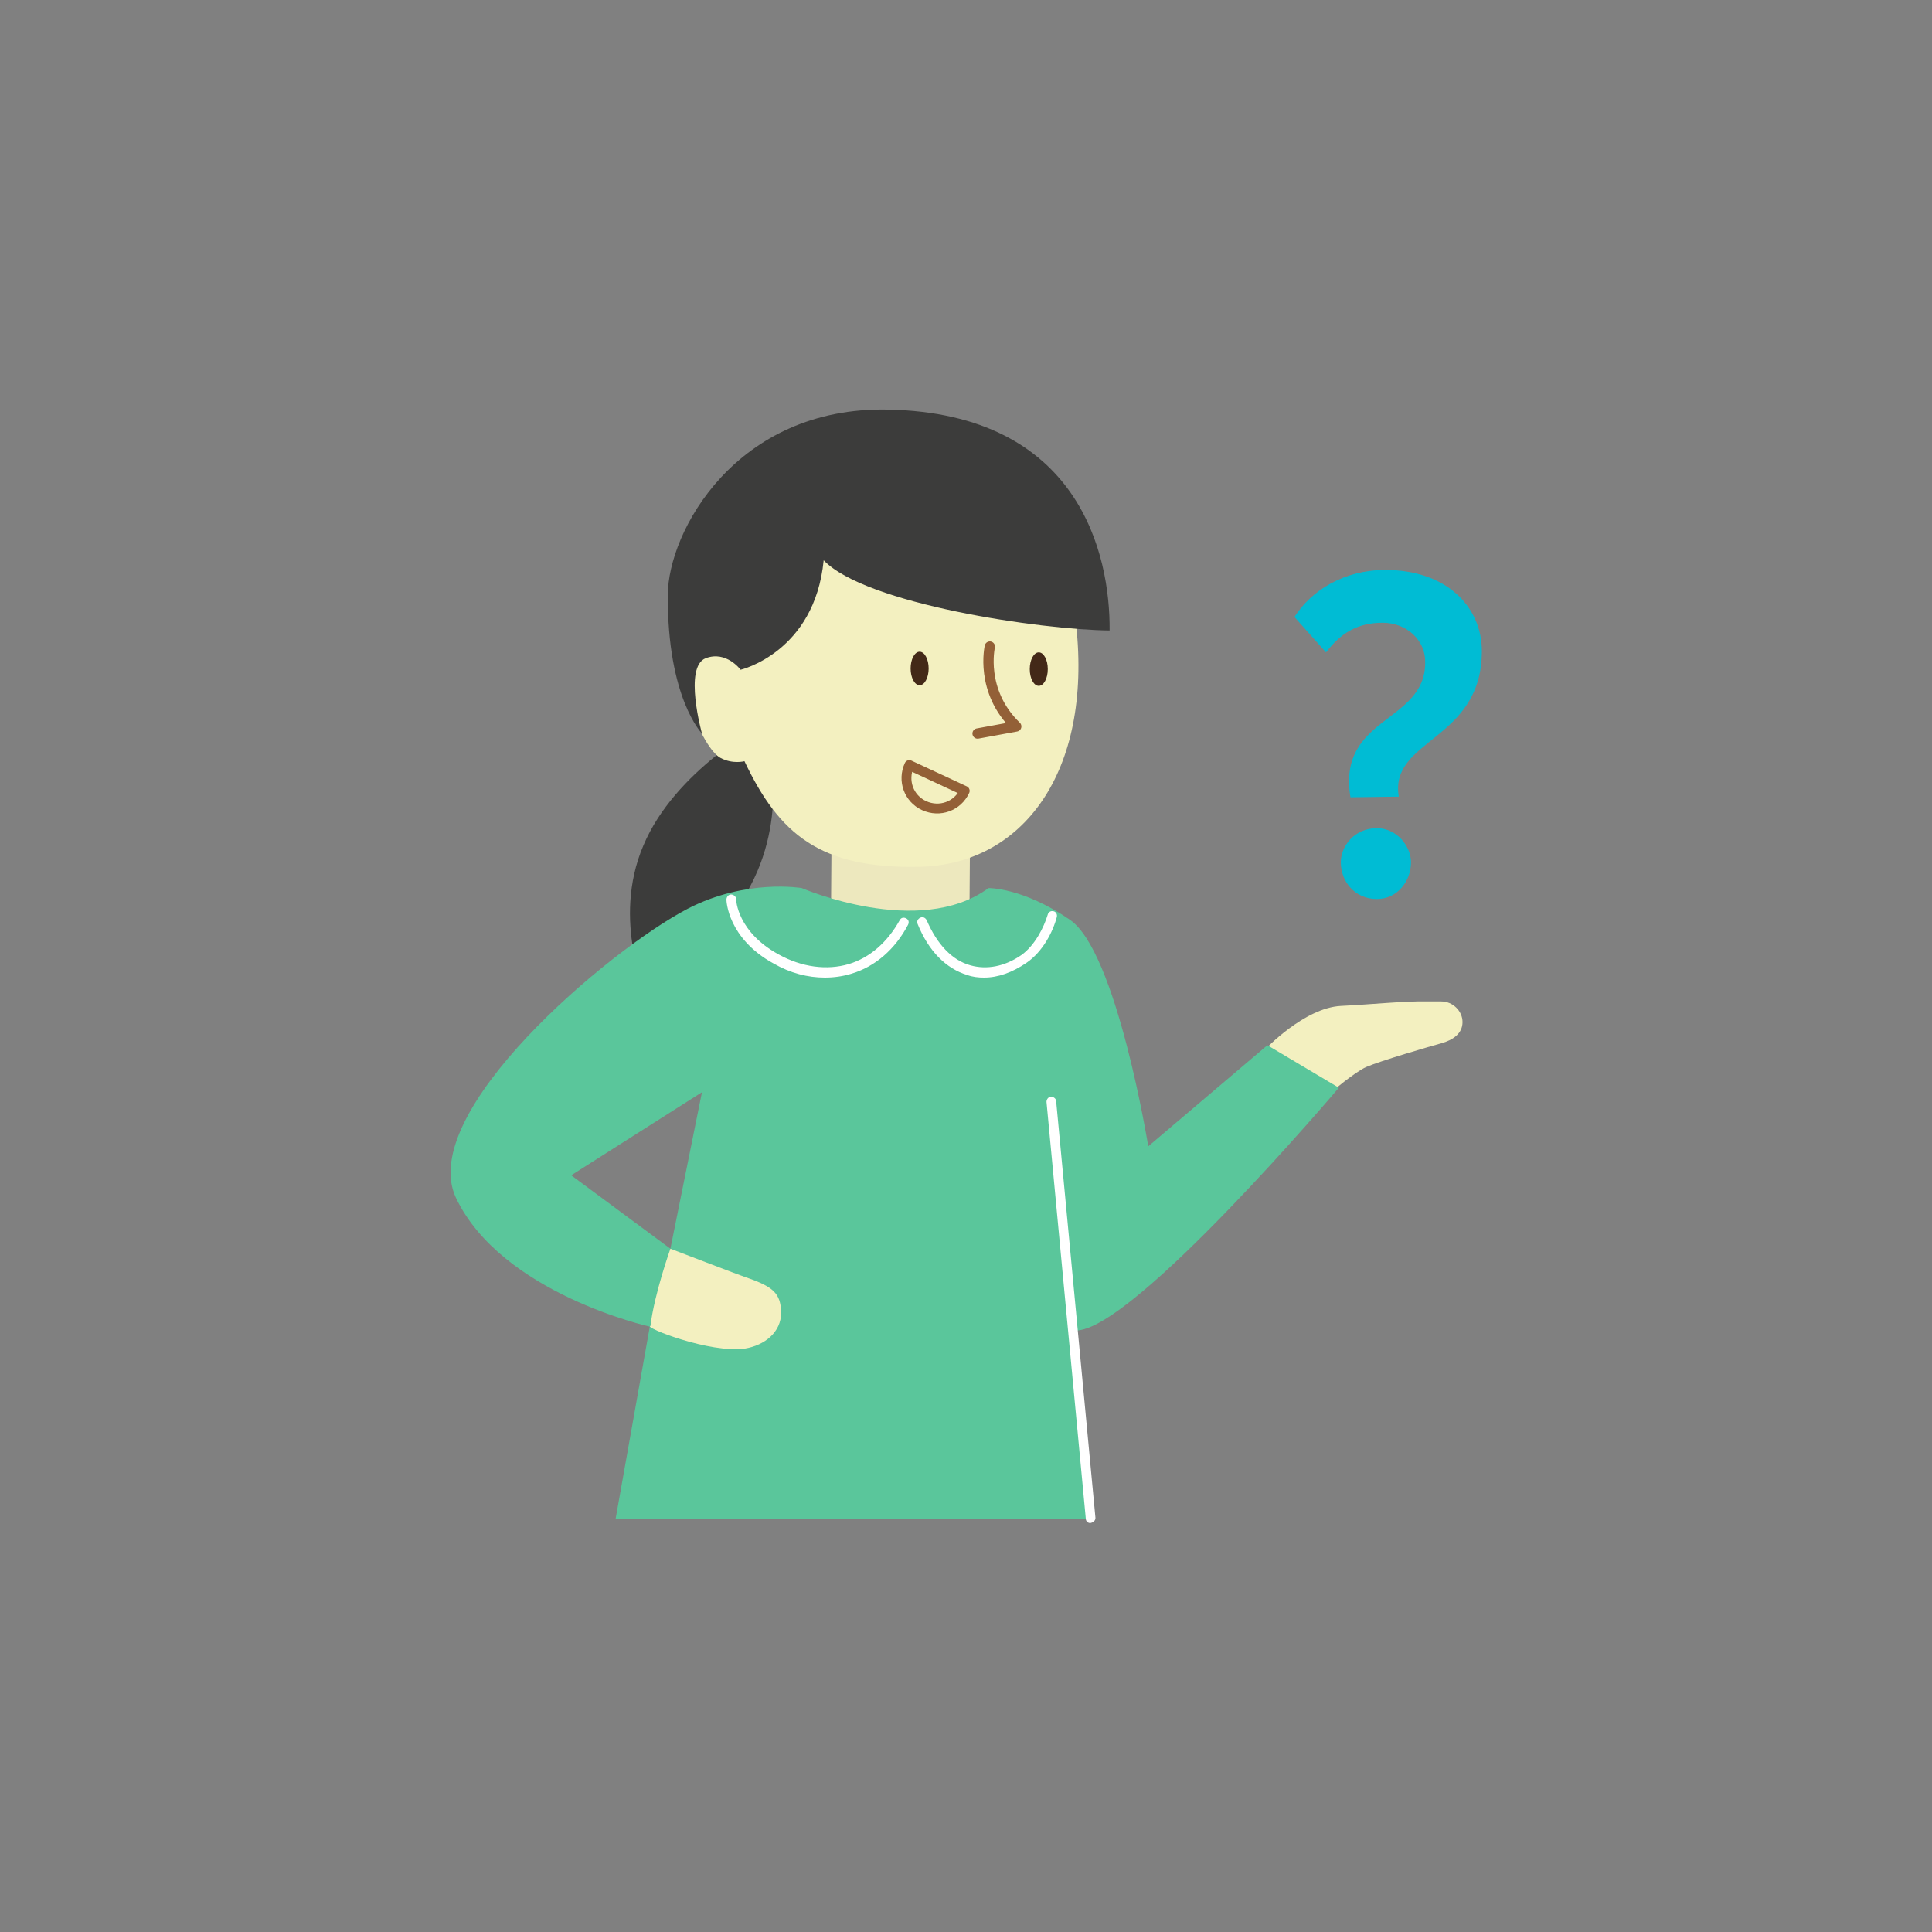 <svg version="1.1" id="Layer_1" xmlns="http://www.w3.org/2000/svg" x="0" y="0" width="300" height="300" viewBox="-270 445.5 300 300" xml:space="preserve"><rect x="-270" y="445.5" width="300" height="300" fill="#808080" stroke="none"/><style type="text/css">.st0{fill:#f3f0c0}.st1{fill:#ede8be}.st2{fill:#3c3c3b}.st3{fill:#432918}.st4,.st5{fill:none;stroke:#936037;stroke-width:1.604;stroke-linecap:round;stroke-linejoin:round;stroke-miterlimit:10}.st5{stroke-width:1.532}.st6{fill:#5ac69b}.st7{fill:#fff}.st8{fill:#00bcd4}</style><g id="Layer_1_1_"><path class="st0" d="M-46.2 601h-2.1c-3.3-.1-9.2.5-13.5.7-5.7.3-11.8 6.8-11.8 6.8l10.3 6.6s3.5-3 5.4-3.9c2.3-1 9.9-3.2 11.7-3.7s3.3-1.5 3.3-3.3c0-1.7-1.5-3.2-3.3-3.2z"/><path transform="matrix(-1 -.007 .007 -1 -264.515 1165.441)" class="st1" d="M-141 575.3h21.5V591H-141z"/><path class="st2" d="M-170.1 576.8c-5 11.7.6 23.5.6 23.5s12.1-7.8 17.1-19.5.9-22.9.9-22.9-13.7 7.2-18.6 18.9z"/><path class="st0" d="M-160.6 547.6c4.7-1.3 5.7 1.8 5.7 1.8-2.4-17-.8-31.1 16.4-34.1 17.9-3.1 33.6 9.2 35.6 27.2 2.5 22.9-8.3 37.3-24.4 37.6-15.3.3-21.7-5-27.1-16.4 0 0-1.8.5-3.7-.5-2.8-1.4-8.3-13.9-2.5-15.6z"/><path class="st2" d="M-142.1 532.5c6.5 6.8 33.7 10.8 44.4 10.9.1-11.8-4.7-33.7-34.4-34.3-23.6-.5-34.2 19-34.2 28.8-.1 16 5.3 21.5 5.3 21.5s-2.9-10.4.6-11.7c3.2-1.2 5.4 1.8 5.4 1.8s11.5-2.7 12.9-17z"/><ellipse class="st3" cx="-108.7" cy="549.4" rx="1.4" ry="2.6"/><ellipse class="st3" cx="-127.2" cy="549.3" rx="1.4" ry="2.6"/><path class="st4" d="M-116.3 545.9s-1.6 6.9 4.1 12.4l-6 1.1"/><path class="st5" d="M-128.8 564.3c-1.1 2.4-.1 5.2 2.3 6.3s5.2.1 6.3-2.3l-8.6-4z"/><path class="st6" d="M-62.1 614.4l-11.1-6.6-18.5 15.7s-4.9-30.3-12.2-35.2c-7.3-5-12.6-4.9-12.6-4.9-10.8 7.9-29 0-29 0s-8.6-1.5-17.7 3.2c-12.3 6.4-42.2 31.7-36 44.9 7.1 14.9 30.1 20 30.1 20l-5.3 29.8h73.7l-2.3-29.2c8.8.2 40.9-37.7 40.9-37.7zm-103.8 25l-15.4-11.4 20.3-12.9-4.9 24.3z"/><path class="st7" d="M-100.7 682c-.4 0-.7-.3-.7-.7l-6.1-64.7c0-.4.3-.8.7-.8s.8.3.8.7l6.1 64.7c0 .4-.3.7-.8.8.1 0 .1 0 0 0zM-141.9 597.3c-2.7 0-5.4-.7-8-2.2-7.1-3.9-7.3-9.7-7.3-9.9 0-.4.3-.8.7-.8s.8.3.8.7c0 .2.2 5.1 6.6 8.6 3.6 2 7.5 2.5 10.9 1.5 3.3-1 6-3.4 7.9-6.8.2-.4.6-.5 1-.3s.5.6.3 1c-2 3.8-5.1 6.5-8.8 7.6-1.3.4-2.7.6-4.1.6zM-117.2 597.3c-.9 0-1.8-.1-2.6-.4-3.3-1-6-3.7-7.7-7.9-.2-.4 0-.8.4-1s.8 0 1 .4c1.6 3.7 3.9 6.2 6.8 7 2.5.7 5.3.2 7.9-1.6 2.1-1.5 3.5-4.3 4.1-6.3.1-.4.5-.6.9-.5s.6.5.5.9c-.6 2.3-2.2 5.4-4.7 7.1-2.2 1.5-4.4 2.3-6.6 2.3z"/><path class="st0" d="M-154.3 643.8c-.4-.1-11.6-4.4-11.6-4.4s-2.5 7-3.1 12c-1.1.2 9.3 4.3 14.7 3.5 3-.5 5.6-2.5 5.6-5.6-.1-3-1.2-4-5.6-5.5z"/><path class="st8" d="M-55.3 542.2c-3.9 0-6.5 1.6-8.8 4.6l-4.9-5.5c2.6-4.1 7.7-7.3 14.1-7.3 9.5 0 15 5.7 15 12.6 0 14-14.4 13.6-12.9 22.6l-7.5.1c-2.1-12.6 11.6-11.5 11.6-20.9.1-3.4-2.8-6.2-6.6-6.2zm-.9 31.9c3.1 0 5.3 2.8 5.3 5.3 0 2.9-2.1 5.7-5.3 5.7-3.5 0-5.6-2.8-5.6-5.7 0-2.5 2.1-5.3 5.6-5.3z"/></g></svg>